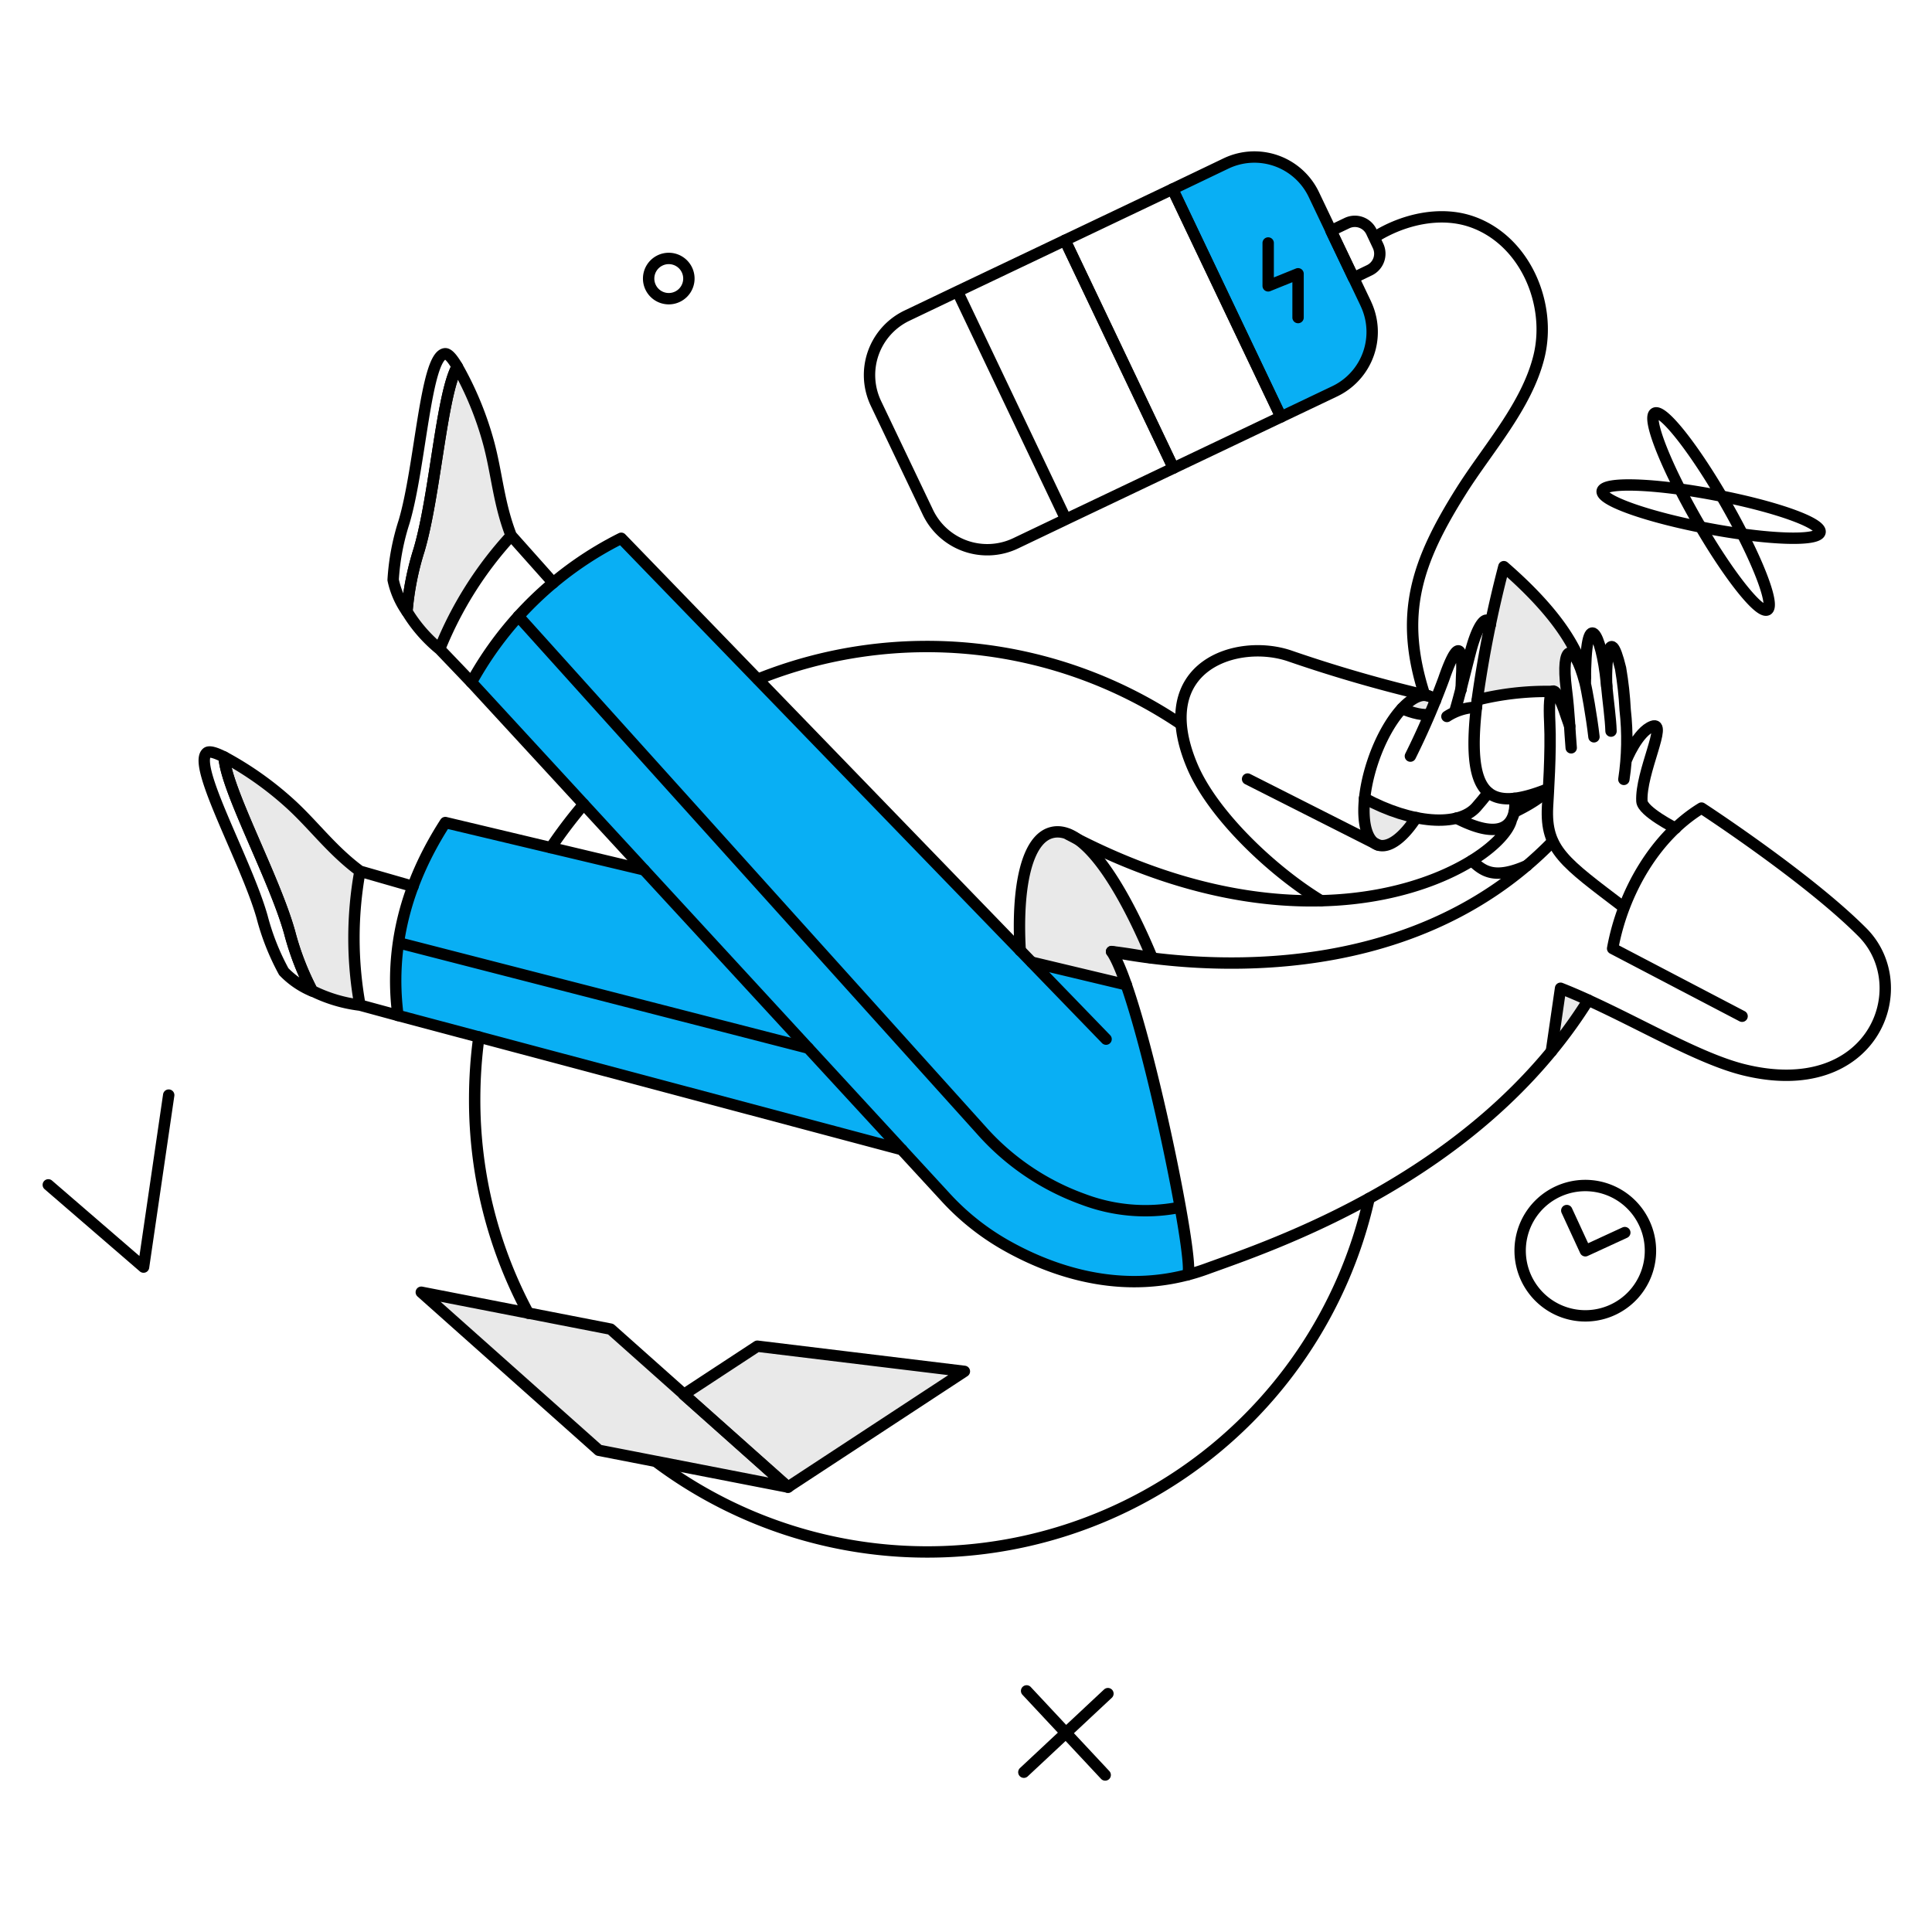 <svg width="96" height="96" fill="none" xmlns="http://www.w3.org/2000/svg"><path d="M55.972 48.934l-4.704-1.122-20.395-21.069a17.332 17.332 0 00-7.45 7.16l8.582 9.321-9.868-2.352c-1.952 3.028-2.791 6.211-2.352 9.586l25.026 6.667c2.096 2.272 3.102 3.557 5.099 4.704 2.052 1.176 5.39 2.483 9.084 1.516.463-.063-1.526-10.114-3.022-14.411zm11.884-33.847L65.275 9.68a3.273 3.273 0 00-4.36-1.55l-2.663 1.267 5.39 11.319 2.663-1.268a3.27 3.27 0 001.682-1.858 3.273 3.273 0 00-.131-2.502zm-3.256.684a.09.09 0 01-.027.065.09.09 0 01-.129 0 .09.09 0 01-.026-.065v-2.044l-1.36.602a.097.097 0 01-.114-.04.098.098 0 01-.014-.042V12.07a.09.09 0 01.027-.065.09.09 0 01.129 0 .09.09 0 01.027.065v2.042l1.36-.602a.086.086 0 01.081.01.09.09 0 01.032.03.088.088 0 01.014.043v2.18z" fill="#09AFF4"/><path d="M75.228 39.678c.053.22.059.45.018.675a5.721 5.721 0 001.696-1.159c-.557.21-1.13.372-1.714.484zm-17.977 7.926c-1.03-2.5-3.147-6.713-4.998-6.23-1.213.32-1.742 2.627-1.56 5.856l.566.584 4.706 1.122a7.584 7.584 0 00-.73-1.651c.638.118 1.358.218 2.016.319zM22.72 18.217c-.784 1.396-1.094 6.412-1.896 9.111a14.307 14.307 0 00-.602 3.057 7.31 7.31 0 001.623 1.87 18.558 18.558 0 013.557-5.638c-.932-2.4-.717-5.126-2.681-8.4zm-4.833 25.072c-2.121-1.574-3.276-3.896-6.75-5.673.083 1.596 2.5 6.01 3.256 8.719.264 1.006.64 1.979 1.122 2.9a7.288 7.288 0 002.372.712 18.694 18.694 0 010-6.658zm49.925-3.629c-.283 2.662 1.13 3.2 2.553.966a9.354 9.354 0 01-2.553-.967zm1.852-4.452c.456.22 1.204.402 1.386.274l.274-.666c-.438-.529-1.104-.207-1.66.392zm9.104-1.595c-.401-1.484-1.505-3.256-4.04-5.454a57.015 57.015 0 00-1.323 6.621 14.284 14.284 0 013.666-.42c.11-.236.34.015.63.849.01.027.036.1.064.192a.418.418 0 01.182-.018 24.715 24.715 0 00-.128-1.232c-.268-2.152.36-2.451.93-.291.037.136.11.51.193.966a5.054 5.054 0 00-.174-1.213zm-1.224 15.504l-.456 3.128s1.359-1.732 1.833-2.544l-1.377-.584zM29.753 72.064l9.412 1.833-8.82-7.853-9.411-1.833 8.82 7.853z" fill="#E9E9E9"/><path d="M39.147 73.898l8.774-5.755-10.288-1.25-3.657 2.4 5.171 4.605z" fill="#E9E9E9"/><path d="M29.752 72.063l9.412 1.833-8.82-7.852-9.411-1.834 8.82 7.853z" stroke="#000" stroke-width=".565" stroke-linejoin="round"/><path d="M39.146 73.897l8.774-5.755-10.288-1.25-3.657 2.4 5.171 4.605z" stroke="#000" stroke-width=".565" stroke-linejoin="round"/><path d="M37.66 33.748a22.564 22.564 0 0120.994 2.217M27.372 42.12a23.403 23.403 0 011.632-2.152m-5.208 11.557a23.07 23.07 0 00-.21 3.092 22.38 22.38 0 002.666 10.638M68.03 59.55a22.499 22.499 0 01-25.368 17.305 22.499 22.499 0 01-10.024-4.198m35.684-60.88c1.396-.875 3.257-1.314 4.843-.748 2.627.938 3.953 4.087 3.302 6.704-.608 2.445-2.544 4.57-3.858 6.658-2.215 3.52-3.12 6.138-1.815 10.16" stroke="#000" stroke-width=".565" stroke-linecap="round" stroke-linejoin="round"/><path d="M66.134 11.467l1.121 2.343.794-.383a.912.912 0 00.429-1.204l-.336-.712a.912.912 0 00-1.204-.428l-.804.384zm-2.482 9.248l-5.39-11.319-5.345 2.545 5.39 11.319 5.345-2.545z" stroke="#000" stroke-width=".565" stroke-linecap="round" stroke-linejoin="round"/><path d="M67.867 15.088L65.285 9.67a3.271 3.271 0 00-4.36-1.55l-2.663 1.276 5.39 11.32 2.663-1.269a3.268 3.268 0 001.863-3.122 3.267 3.267 0 00-.313-1.237z" stroke="#000" stroke-width=".565" stroke-linecap="round" stroke-linejoin="round"/><path d="M63.015 12.074v2.13l1.485-.6v2.175m-6.191 7.48l-5.39-11.319-5.345 2.545 5.39 11.318 5.345-2.544zM43.523 20.04a3.271 3.271 0 011.55-4.359l2.5-1.195 5.39 11.319-2.5 1.194a3.271 3.271 0 01-4.359-1.55l-2.581-5.408zm1.287 37.085l-25.035-6.667c-.437-3.375.402-6.558 2.353-9.586l9.877 2.352m23.96 5.709l-4.697-1.121m7.277 12.194c-1.58.3-3.211.158-4.715-.41a12.339 12.339 0 01-5.071-3.436L25.757 30.624m-5.955 16.221l20.357 5.235m33.244-17.274c-.603 4.806.538 5.582 3.53 4.387" stroke="#000" stroke-width=".565" stroke-linecap="round" stroke-linejoin="round"/><path d="M54.96 51.634L30.868 26.747a17.328 17.328 0 00-7.444 7.156l23.54 25.565a12.25 12.25 0 002.937 2.362c2.056 1.18 5.396 2.483 9.093 1.517m13.377-22.696c3.174 1.632 2.9-.811 2.9-.811l-.019-.17m-.145 1.046c-.456 2.097-9.184 7.524-22.017.748" stroke="#000" stroke-width=".565" stroke-linecap="round" stroke-linejoin="round"/><path d="M50.692 47.228c-.182-3.229.346-5.537 1.56-5.855 1.85-.486 3.968 3.73 4.998 6.229a26.576 26.576 0 00-2.016-.32M22.72 18.217c-.247-.42-.456-.658-.612-.639-.967.121-1.212 5.61-2.033 8.364a11.61 11.61 0 00-.54 2.873 4.26 4.26 0 00.686 1.57c.082-1.039.284-2.064.602-3.056.802-2.7 1.112-7.716 1.896-9.112z" stroke="#000" stroke-width=".565" stroke-linecap="round" stroke-linejoin="round"/><path d="M25.4 26.616c-.62-1.596-.708-3.065-1.112-4.578a16.385 16.385 0 00-1.568-3.822c-.785 1.396-1.1 6.41-1.897 9.111a14.219 14.219 0 00-.602 3.057c.43.71.98 1.343 1.623 1.87a18.548 18.548 0 013.557-5.638zm-3.555 5.637l1.578 1.65m1.978-7.288l2.09 2.345m-16.355 8.656c-.429-.22-.74-.31-.858-.21-.747.63 1.962 5.392 2.745 8.153.247.947.609 1.86 1.077 2.719.4.415.881.744 1.413.966a13.82 13.82 0 01-1.121-2.9c-.751-2.72-3.173-7.132-3.256-8.728z" stroke="#000" stroke-width=".565" stroke-linecap="round" stroke-linejoin="round"/><path d="M17.886 43.287c-1.377-1.021-2.244-2.215-3.384-3.274a16.488 16.488 0 00-3.365-2.4c.082 1.596 2.496 6.011 3.256 8.719.263 1.006.64 1.979 1.121 2.9a7.288 7.288 0 002.372.712 18.69 18.69 0 010-6.657zm.009 6.659l1.88.511m-1.888-7.169l2.635.757M81.711 60.79a3.238 3.238 0 01-.557 3.553 3.238 3.238 0 01-4.994-.288 3.236 3.236 0 115.551-3.264z" stroke="#000" stroke-width=".565" stroke-linecap="round" stroke-linejoin="round"/><path d="M77.853 60.152l.922 1.998 1.96-.903m-9.412-26.431a.746.746 0 00-.32-.228c-.815-.297-2.06 1.14-2.763 3.183-.702 2.044-.6 3.928.228 4.213.548.19 1.268-.373 1.906-1.358" stroke="#000" stroke-width=".565" stroke-linecap="round" stroke-linejoin="round"/><path d="M71.004 34.587a70.11 70.11 0 01-6.903-1.989c-2.609-.903-6.97.466-4.862 5.464 1.03 2.444 4.013 5.244 6.403 6.694m2.826-2.772l-6.476-3.274" stroke="#000" stroke-width=".565" stroke-linecap="round" stroke-linejoin="round"/><path d="M73.95 39.385c-.201.255-.4.503-.594.72-.887 1-3.21.83-5.554-.438m3.229-4.205c-.182.137-.912-.045-1.368-.255" stroke="#000" stroke-width=".565" stroke-linecap="round" stroke-linejoin="round"/><path d="M72.6 34.268c.008-.1.026-.768.036-.857.045-1.605-.324-1.33-.894.319a39.034 39.034 0 01-1.66 3.84" stroke="#000" stroke-width=".565" stroke-linecap="round" stroke-linejoin="round"/><path d="M74.05 31.049c-.155-.566-.61-.091-.985 1.35-.309 1.185-.548 2.207-.785 2.981m1.086-.236a2.805 2.805 0 00-1.469.456m14.666 14.896l-6.432-3.365c.51-2.8 2.125-5.582 4.416-6.978 0 0 5.27 3.43 7.999 6.175 2.694 2.71.528 8.452-5.956 6.813-2.14-.545-4.975-2.217-7.67-3.444-5.516 8.832-15.795 12.199-19.008 13.367a10.43 10.43 0 01-.92.285c.537-.073-2.308-13.984-3.759-16.063 3.594.711 14.602 2.042 21.917-5.472" stroke="#000" stroke-width=".565" stroke-linecap="round" stroke-linejoin="round"/><path d="M80.809 37.77s.565-1.415 1.296-1.68c.784-.283-.595 2.29-.52 3.721.027.511 1.67 1.341 1.67 1.341m-3.415-7.048c-.063-.812.07-3.43.685-.894.117.682.193 1.37.228 2.061.13 1.15.109 2.312-.064 3.456M78 36.082c-.037-.1-.256-.72-.283-.811-.547-1.505-.796-1.113-.711.629.07 1.469-.08 3.612-.11 4.187-.11 2.143.848 2.763 3.785 4.997" stroke="#000" stroke-width=".565" stroke-linecap="round" stroke-linejoin="round"/><path d="M79.203 36.612c-.118-1.03-.366-2.4-.447-2.7-.571-2.157-1.202-1.851-.93.292.156 1.222.174 2.143.246 2.955m.703-3.183c-.01-4.176.816-2.418 1.04-.091.1 1.048.218 1.824.236 2.444" stroke="#000" stroke-width=".565" stroke-linecap="round" stroke-linejoin="round"/><path d="M78.776 33.65c-.384-1.494-1.493-3.276-4.05-5.493a57.015 57.015 0 00-1.323 6.621 14.29 14.29 0 013.667-.42m-3.932 8.41c.556.51 1.094.96 2.727.246m1.076-3.821c-.374.548-1.696 1.159-1.696 1.159m15.193-13.91c-.082.466-2.572.384-5.563-.182-2.991-.566-5.345-1.395-5.263-1.86.083-.465 2.572-.384 5.564.182 2.992.566 5.344 1.395 5.262 1.86z" stroke="#000" stroke-width=".565" stroke-linecap="round" stroke-linejoin="round"/><path d="M87.822 30.3c-.392.238-1.964-1.748-3.51-4.45-1.548-2.702-2.482-5.08-2.09-5.317.392-.237 1.962 1.75 3.512 4.45s2.48 5.08 2.088 5.318zM2.4 58.875l4.733 4.086 1.25-8.546M34.23 13.874a1 1 0 11-1.999-.064 1 1 0 011.999.064zM51.012 84.02l3.904 4.178m.136-4.042l-4.177 3.904M78.92 49.694c-.465-.212-.925-.41-1.377-.588l-.456 3.138" stroke="#000" stroke-width=".565" stroke-linecap="round" stroke-linejoin="round"/></svg>